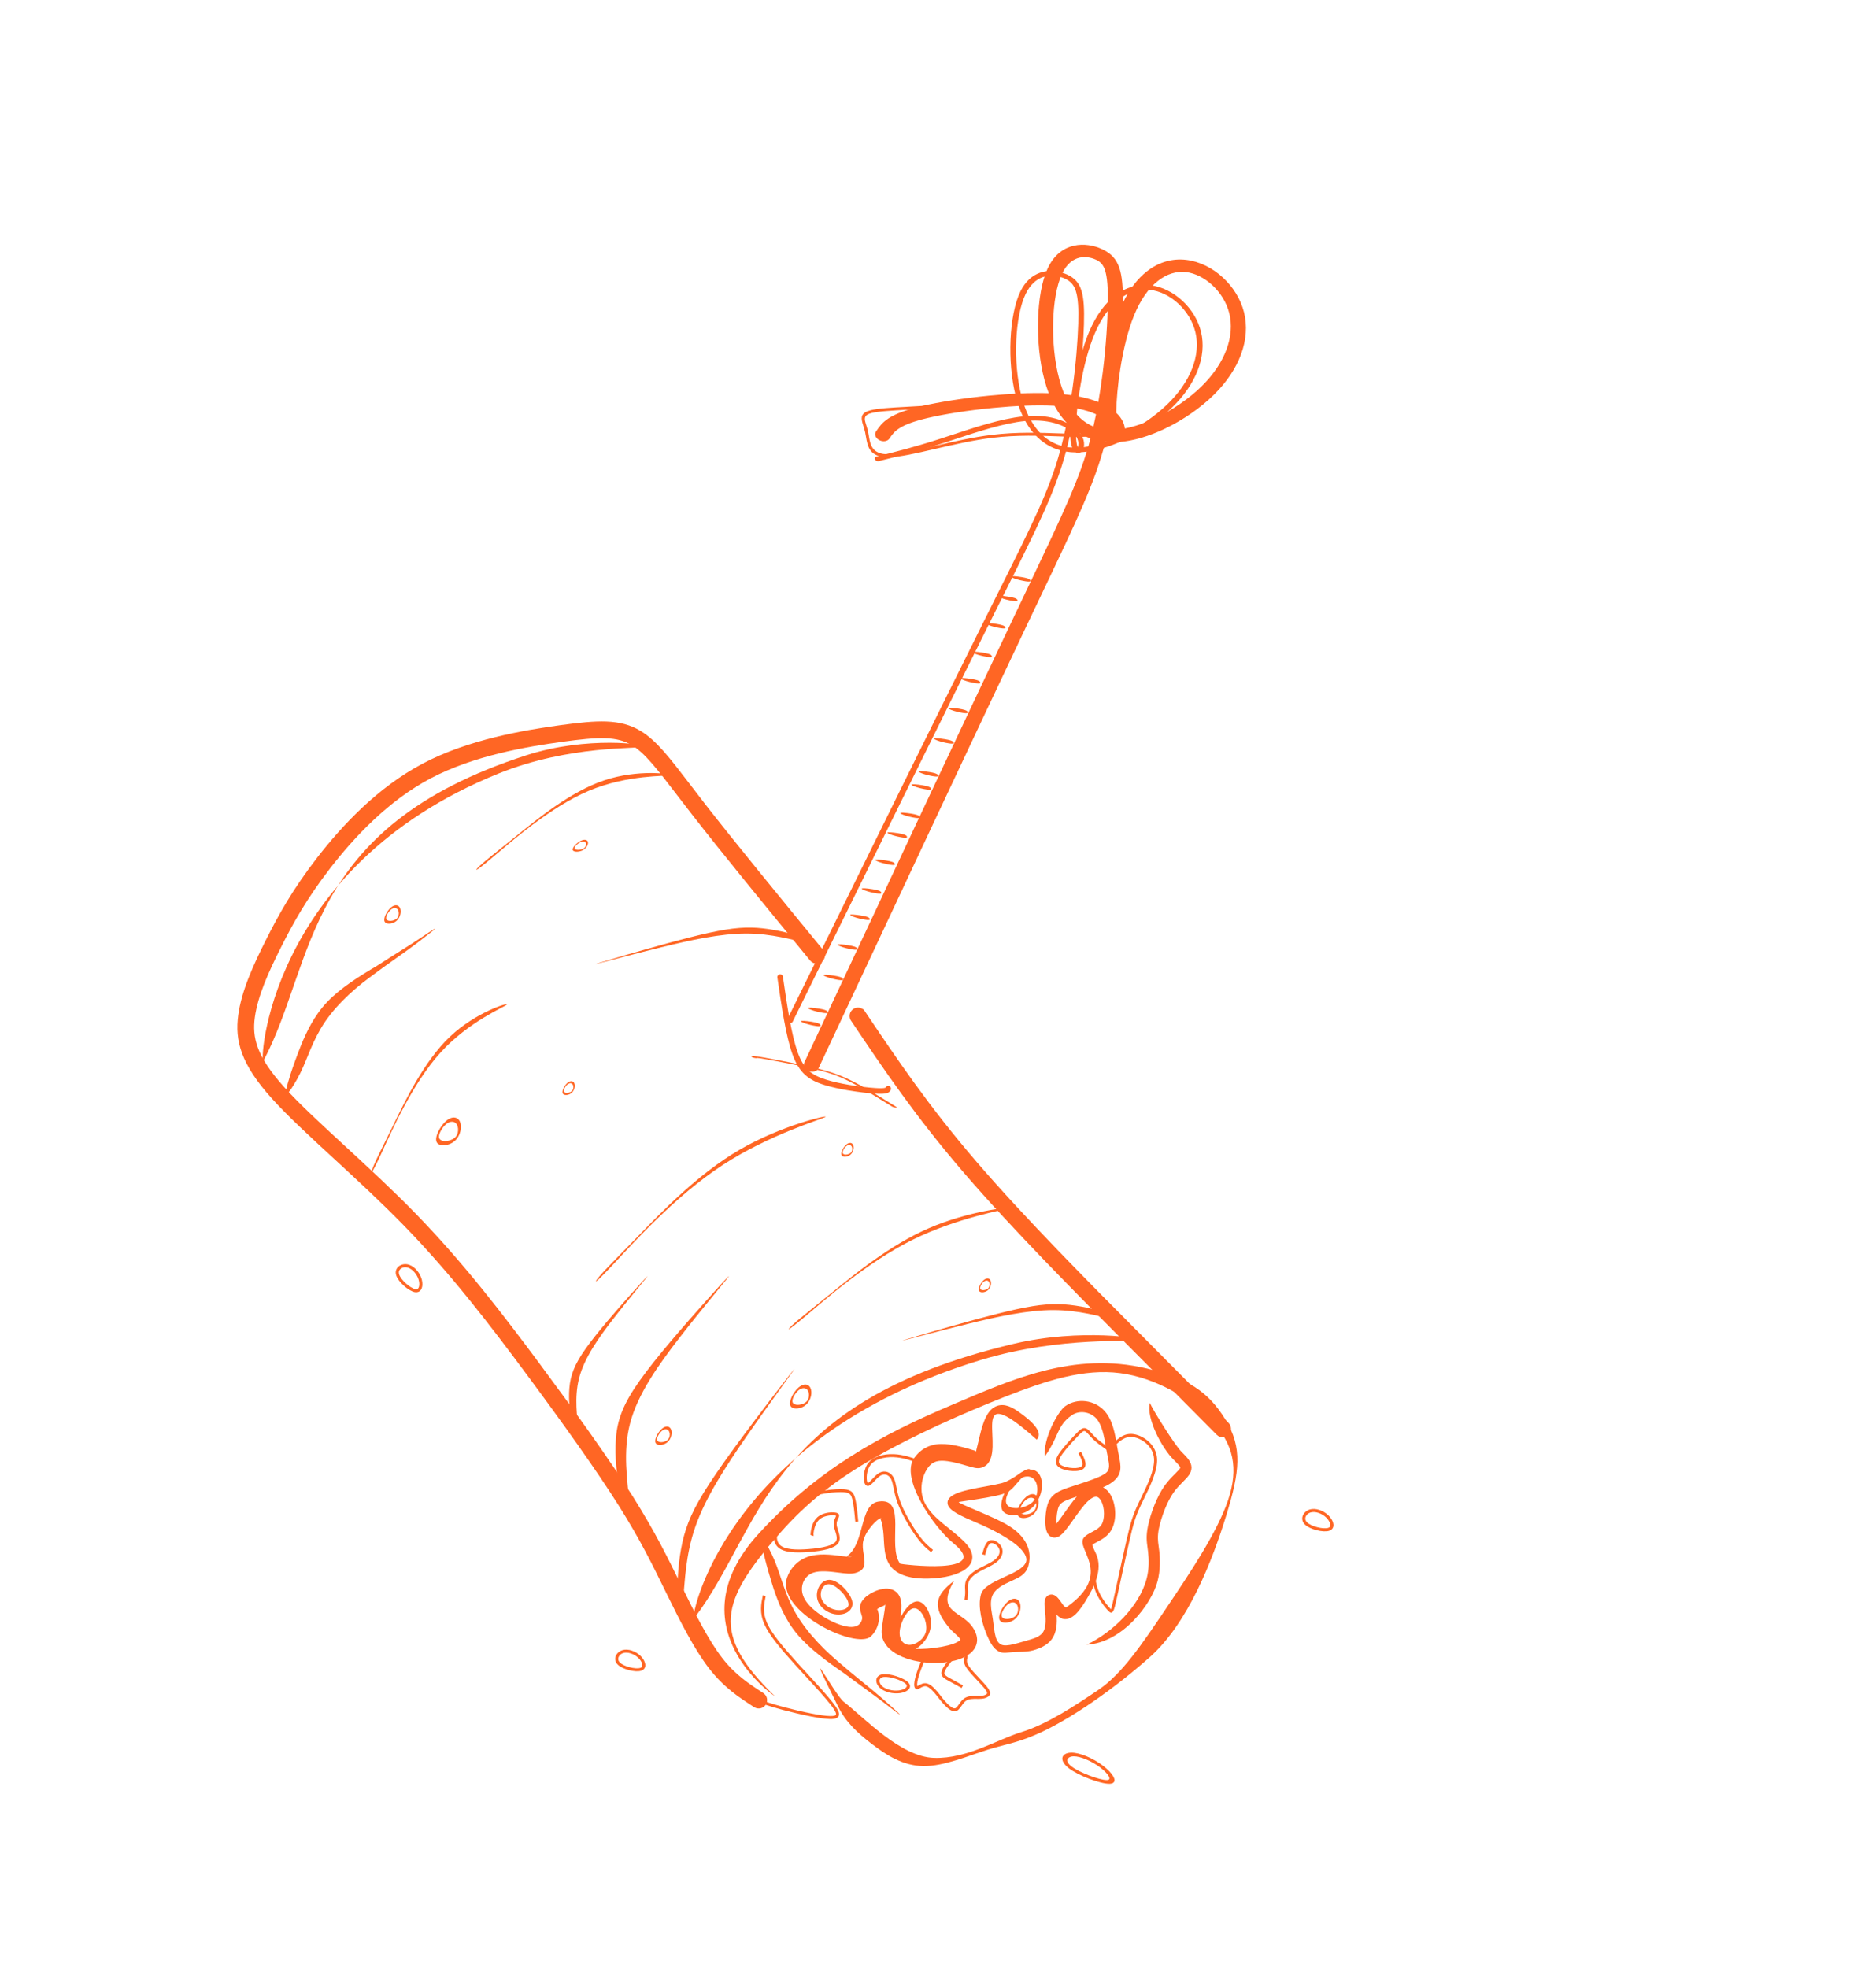 <svg width="286" height="300" viewBox="0 0 286 300" fill="none" xmlns="http://www.w3.org/2000/svg">
<g clip-path="url(#clip0_78_38188)">
<path d="M124.781 162.827C124.565 163.291 123.903 163.472 123.305 163.23C122.707 162.99 122.398 162.418 122.614 161.955L122.781 161.598C134.857 135.835 146.909 110.118 154.317 94.544L156.41 90.151C162.187 78.035 164.664 72.837 166.244 66.829C165.026 66.388 163.938 65.703 162.979 64.796C162.122 63.983 161.382 62.994 160.758 61.846L160.65 61.84C157.975 61.702 154.657 61.857 151.391 62.172C147.64 62.535 143.973 63.112 141.44 63.706C137.081 64.728 136.327 65.756 135.636 66.785C135.42 67.176 134.865 67.356 134.311 67.19C133.691 67.004 133.306 66.458 133.45 65.969L133.453 65.971C133.475 65.901 133.505 65.833 133.549 65.77C134.442 64.438 135.338 63.105 140.55 61.884C143.172 61.271 146.961 60.674 150.833 60.298C153.973 59.994 157.18 59.836 159.88 59.931C159.633 59.289 159.416 58.612 159.226 57.902C158.487 55.135 158.167 51.826 158.254 48.748C158.34 45.676 158.833 42.811 159.716 40.909L159.771 40.794L159.774 40.795L159.776 40.791C160.753 38.768 162.202 37.796 163.698 37.452C165.227 37.1 166.776 37.411 167.954 37.947L168.105 38.015L168.104 38.018L168.108 38.02C169.376 38.634 170.197 39.459 170.673 40.922C171.06 42.106 171.203 43.746 171.186 46.156C172.2 44.049 173.441 42.468 174.809 41.387C176.647 39.934 178.73 39.362 180.832 39.606C182.861 39.842 184.849 40.841 186.446 42.317C187.962 43.72 189.139 45.569 189.65 47.596C190.162 49.628 190.007 51.831 189.191 54.028C188.41 56.13 187.024 58.236 185.046 60.183C182.997 62.199 180.305 64.052 177.52 65.371C175.196 66.473 172.786 67.209 170.596 67.375L170.522 67.406C170.138 67.551 169.751 67.56 169.376 67.407C169.086 67.399 168.802 67.381 168.523 67.351C166.903 73.566 164.415 78.783 158.573 91.034L156.48 95.427C149.004 111.148 136.986 136.788 124.948 162.474L124.781 162.831L124.781 162.827ZM166.692 65.012C166.834 64.395 166.967 63.769 167.093 63.141C166.921 63.063 166.74 62.985 166.545 62.911C165.685 62.58 164.62 62.303 163.337 62.109C163.729 62.703 164.162 63.225 164.634 63.673C165.245 64.251 165.931 64.702 166.692 65.013L166.692 65.012ZM167.441 61.279C167.706 59.773 167.928 58.255 168.114 56.766C168.617 52.747 168.85 48.956 168.886 46.205C168.917 43.8 168.8 42.227 168.459 41.179C168.192 40.363 167.776 39.922 167.152 39.617L167.15 39.62L167.039 39.566C166.347 39.256 165.448 39.073 164.58 39.273C163.616 39.495 162.65 40.186 161.933 41.669L161.935 41.67L161.887 41.773C161.084 43.497 160.635 46.157 160.554 49.042C160.472 51.977 160.772 55.12 161.472 57.736C161.699 58.585 161.966 59.374 162.273 60.099C164.313 60.318 165.971 60.714 167.278 61.215L167.441 61.279ZM171.477 65.306C172.981 65.02 174.591 64.458 176.183 63.703C178.779 62.473 181.294 60.743 183.203 58.862C185.013 57.081 186.275 55.166 186.981 53.267C187.693 51.351 187.836 49.456 187.402 47.735C186.986 46.087 186.036 44.592 184.815 43.462C183.633 42.369 182.209 41.634 180.804 41.47C179.367 41.304 177.885 41.739 176.512 42.827C175.129 43.919 173.876 45.654 172.888 48.075C171.942 50.394 171.25 53.318 170.802 56.133C170.399 58.665 170.191 61.099 170.171 62.921C170.642 63.363 170.982 63.828 171.198 64.299L171.231 64.368C171.367 64.682 171.445 65 171.478 65.303L171.477 65.306Z" fill="#FF6624"/>
<path d="M120.83 155.744C120.745 155.919 120.492 155.985 120.267 155.89C120.041 155.796 119.926 155.577 120.011 155.403C125.742 143.758 131.477 132.108 136.555 121.814C141.724 111.339 146.349 101.99 149.89 94.895L151.744 91.184C157.5 79.676 159.981 74.716 161.623 68.687L161.636 68.637C160.332 68.276 159.189 67.617 158.212 66.69C157.479 65.995 156.841 65.149 156.301 64.167C153.007 64.488 149.012 65.812 145.569 66.953C144.956 67.157 144.359 67.355 143.839 67.523C139.734 68.854 136.86 69.565 133.992 70.273C133.792 70.332 133.542 70.251 133.423 70.078C133.296 69.895 133.361 69.682 133.567 69.601L133.62 69.585C136.494 68.876 139.367 68.165 143.427 66.85C144.017 66.657 144.578 66.472 145.154 66.282C148.592 65.143 152.569 63.824 155.943 63.47C155.501 62.542 155.135 61.508 154.849 60.382C154.186 57.785 153.932 54.673 154.06 51.772C154.187 48.881 154.697 46.192 155.561 44.425C156.332 42.851 157.39 41.988 158.503 41.584C160.024 41.035 161.634 41.344 162.778 41.892C163.811 42.388 164.478 43.066 164.862 44.282C165.217 45.408 165.32 47.017 165.25 49.435C165.216 50.6 165.143 51.957 165.025 53.44C165.336 52.394 165.683 51.398 166.071 50.495C167.134 48.011 168.492 46.21 169.994 45.05C171.654 43.766 173.498 43.259 175.328 43.466C177.106 43.668 178.85 44.544 180.254 45.843C181.618 47.103 182.663 48.768 183.103 50.595C183.546 52.445 183.368 54.461 182.578 56.48C181.814 58.43 180.48 60.388 178.592 62.202C176.622 64.091 174.045 65.828 171.388 67.067C169.143 68.112 166.831 68.805 164.768 68.934C164.728 68.96 164.685 68.981 164.641 68.997C164.432 69.075 164.218 69.066 164.014 68.957C163.492 68.954 162.99 68.911 162.509 68.831L162.481 68.936C160.824 75.021 158.336 79.996 152.564 91.533L150.71 95.245C147.144 102.388 142.524 111.727 137.376 122.162C132.139 132.777 126.487 144.26 120.833 155.748L120.83 155.744ZM161.819 67.953C162.055 67.04 162.272 66.105 162.472 65.159C162.235 65.031 161.979 64.908 161.702 64.797C160.512 64.317 158.98 64.032 157.185 64.105C157.663 64.94 158.217 65.662 158.843 66.258C159.693 67.063 160.685 67.638 161.819 67.953ZM162.621 64.438C162.954 62.779 163.235 61.097 163.47 59.453C164.017 55.599 164.301 51.961 164.377 49.321C164.445 46.971 164.35 45.425 164.017 44.371C163.714 43.407 163.203 42.879 162.417 42.502C161.485 42.054 160.178 41.802 158.945 42.248C157.989 42.594 157.071 43.358 156.381 44.765C155.548 46.463 155.058 49.073 154.934 51.892C154.809 54.733 155.058 57.781 155.707 60.324C155.996 61.456 156.363 62.484 156.808 63.4L157.007 63.389C158.972 63.306 160.667 63.625 161.995 64.16C162.212 64.249 162.42 64.341 162.618 64.44L162.621 64.438ZM163.152 66.213C163.006 66.861 162.851 67.506 162.689 68.14C162.938 68.179 163.192 68.204 163.452 68.22C163.33 67.891 163.233 67.438 163.184 66.84C163.17 66.647 163.158 66.437 163.152 66.213ZM165.228 68.155C167.003 67.945 168.961 67.321 170.883 66.425C173.469 65.22 175.977 63.529 177.892 61.691C179.72 59.938 181.006 58.054 181.738 56.181C182.486 54.269 182.658 52.372 182.242 50.64C181.838 48.96 180.88 47.433 179.633 46.28C178.389 45.128 176.859 44.354 175.323 44.179C173.74 43.999 172.122 44.457 170.638 45.603C169.219 46.7 167.927 48.421 166.906 50.81C165.945 53.056 165.224 55.879 164.744 58.596C164.296 61.128 164.055 63.567 164.024 65.357C164.517 65.785 164.871 66.251 165.069 66.719C165.286 67.233 165.312 67.751 165.228 68.155ZM164.035 66.487C164.04 66.629 164.049 66.763 164.059 66.89C164.11 67.524 164.198 67.93 164.298 68.165C164.427 67.866 164.453 67.371 164.242 66.871C164.188 66.743 164.118 66.615 164.033 66.488L164.035 66.487Z" fill="#FF6624"/>
<path fill-rule="evenodd" clip-rule="evenodd" d="M128.621 259.368C131.908 261.933 137.314 267.786 142.404 267.934C147.494 268.082 151.948 265.15 155.769 263.984C159.59 262.818 163.937 259.943 167.489 257.54C171.042 255.137 174.117 250.577 177.748 245.186C181.377 239.794 185.559 233.571 187.217 228.656C188.875 223.744 188.008 220.141 184.867 216.708C181.725 213.277 176.308 210.013 170.774 209.29C165.24 208.568 159.59 210.386 153.112 212.932C146.635 215.479 139.329 218.755 133.453 222.107C127.578 225.459 123.13 228.885 118.97 233.605C109.772 244.037 108.324 249.048 118.125 258.523C118.362 258.754 102.531 248.131 115.653 233.771C124.599 223.981 134.288 218.693 145.266 214.067C154.06 210.361 163.604 205.918 174.819 208.58C181.03 210.053 184.189 212.075 186.815 216.36C189.442 220.646 189.002 224.308 186.94 230.989C184.879 237.67 181.197 247.369 175.209 252.647C169.223 257.927 163.461 261.674 159.536 263.634C155.611 265.596 153.521 265.771 150.603 266.678C147.685 267.584 143.941 269.217 140.779 269.184C137.618 269.151 135.043 267.449 132.876 265.784C130.709 264.118 128.948 262.487 127.756 260.08C121.852 248.147 127.227 258.284 128.621 259.372L128.621 259.368Z" fill="#FF6624"/>
<path d="M159.29 221.977C158.999 219.216 161.332 215.081 162.372 214.34C163.312 213.67 164.446 213.435 165.529 213.574C166.626 213.715 167.68 214.246 168.434 215.106C169.625 216.464 169.979 218.521 170.281 220.286C170.339 220.619 170.394 220.942 170.427 221.118L170.545 221.709C170.905 223.483 171.154 224.709 169.587 225.893C169.207 226.181 168.713 226.446 168.157 226.694C168.404 226.823 168.631 226.996 168.833 227.207C169.041 227.422 169.223 227.679 169.38 227.969C169.783 228.716 170.005 229.71 170.011 230.679C170.016 231.615 169.819 232.556 169.385 233.268C168.823 234.188 167.964 234.643 167.242 235.025L167.243 235.027C166.921 235.197 166.637 235.347 166.551 235.447C166.475 235.535 166.702 236.009 166.928 236.476L167.082 236.801C168.216 239.258 166.74 241.985 165.444 244.102C164.846 245.079 164.191 245.927 163.606 246.339C162.478 247.135 161.694 246.761 161.079 246.101C161.169 247.33 161.133 248.811 160.301 249.897C159.659 250.737 158.603 251.239 157.482 251.544C156.454 251.823 155.343 251.741 154.522 251.798C153.602 251.86 152.981 252.047 152.368 251.759C151.74 251.466 151.285 250.938 150.806 249.986C150.34 249.06 149.811 247.641 149.542 246.227C149.329 245.1 149.278 243.959 149.541 243.02C150.163 240.802 155.632 240.039 156.399 238.117C156.942 236.756 154.617 234.533 148.789 232.04C146.577 231.092 144.63 230.26 144.467 229.214C144.226 227.658 147.204 227.112 150.06 226.591C150.971 226.425 151.867 226.261 152.619 226.082C154.462 225.643 156.419 223.573 157.019 223.953C153.503 227.403 154.898 227.44 150.368 228.268C148.311 228.644 146.14 228.873 146.153 228.954C146.17 229.067 147.711 229.726 149.459 230.475C150.989 231.13 152.659 231.844 153.871 232.608C155.853 233.856 157.295 235.696 156.893 238.139C156.77 238.885 156.531 239.397 156.097 239.836C155.551 240.386 154.867 240.637 154.189 240.968C153.096 241.458 151.563 242.144 151.188 243.482C151.001 244.148 151.05 245.022 151.219 245.914C151.63 248.084 151.501 250.105 152.618 250.658C153.474 251.083 155.353 250.358 157.04 249.9C157.838 249.683 158.565 249.357 158.944 248.863C159.578 248.032 159.413 246.453 159.302 245.393C159.272 245.111 159.246 244.859 159.236 244.669L159.238 244.666C159.214 244.224 159.258 243.896 159.357 243.666C159.503 243.326 159.746 243.125 160.074 243.054C160.354 242.992 160.62 243.05 160.873 243.206C161.113 243.354 161.366 243.63 161.616 243.98L161.803 244.243L161.962 244.477C162.175 244.777 162.423 245.085 162.621 244.944C169.929 239.792 163.796 236.044 165.256 234.338C165.557 233.985 165.971 233.768 166.441 233.519L166.441 233.521C166.973 233.239 167.606 232.906 167.926 232.382C168.19 231.948 168.31 231.329 168.305 230.686C168.302 229.983 168.148 229.28 167.876 228.772C167.796 228.622 167.704 228.493 167.603 228.387C167.47 228.249 167.324 228.162 167.171 228.138C166.998 228.113 166.785 228.161 166.528 228.298C166.313 228.413 166.077 228.589 165.822 228.835C165.153 229.477 164.38 230.565 163.671 231.566C162.859 232.71 162.12 233.751 161.485 234.146C161.454 234.168 161.422 234.187 161.388 234.203C161.199 234.302 161.006 234.351 160.808 234.357C160.284 234.372 159.914 234.105 159.672 233.642C159.535 233.38 159.448 233.04 159.402 232.663C159.303 231.86 159.382 230.772 159.54 229.967C159.715 229.076 159.991 228.464 160.528 227.951C161.025 227.478 161.699 227.147 162.705 226.792C163.04 226.673 163.587 226.498 164.174 226.309L164.231 226.289C165.832 225.776 167.706 225.176 168.56 224.533C169.271 223.995 169.109 223.197 168.874 222.044L168.753 221.427C168.685 221.063 168.643 220.82 168.6 220.569C168.335 219.022 168.025 217.218 167.154 216.226C166.681 215.687 166.012 215.352 165.309 215.261C164.636 215.175 163.938 215.317 163.363 215.727C161.074 217.357 161.5 218.875 159.29 221.973L159.29 221.977ZM164.164 228.104C163.88 228.195 163.592 228.293 163.275 228.405C162.498 228.681 162.004 228.91 161.709 229.191C161.455 229.433 161.314 229.774 161.21 230.303C161.096 230.88 161.033 231.623 161.071 232.221C161.396 231.821 161.823 231.221 162.276 230.582C162.878 229.732 163.525 228.821 164.163 228.105L164.164 228.104Z" fill="#FF6624"/>
<path d="M158.054 219.431C146.893 209.462 153.76 221.315 150.108 223.49C149.412 223.905 148.826 223.808 148.06 223.599C147.883 223.551 147.628 223.476 147.354 223.395L147.348 223.397C146.53 223.156 145.484 222.849 144.463 222.71C143.875 222.63 143.283 222.602 142.764 222.746C142.31 222.872 141.868 223.157 141.466 223.711C140.929 224.451 140.483 225.592 140.48 226.859C140.475 229.743 142.839 231.479 144.879 233.134C146.823 234.713 148.502 236.078 148.2 237.702C148.194 237.747 148.176 237.813 148.154 237.895L148.151 237.899C147.793 239.136 146.132 239.963 144.142 240.339C142.449 240.657 140.427 240.708 138.917 240.421C138.694 240.378 138.464 240.323 138.224 240.254C134.991 239.312 134.864 236.959 134.739 234.618L134.741 234.613C134.734 234.476 134.726 234.335 134.703 233.996C134.64 233.073 134.515 232.211 134.283 231.644L134.278 231.645C134.219 231.503 134.419 231.372 134.319 231.389C133.98 231.444 133.414 231.928 132.854 232.597C132.266 233.298 131.771 234.145 131.603 234.894C131.457 235.551 131.568 236.25 131.657 236.811C131.891 238.276 132.055 239.306 130.37 239.756C129.716 239.932 128.876 239.824 127.873 239.697C126.604 239.535 125.005 239.331 123.949 239.716C123.803 239.769 123.67 239.83 123.549 239.9C123.022 240.203 122.624 240.693 122.415 241.27C122.205 241.854 122.193 242.535 122.443 243.221C122.511 243.409 122.598 243.595 122.701 243.774C123.251 244.724 124.321 245.658 125.529 246.411C126.883 247.255 128.353 247.842 129.431 247.957L129.535 247.964C130.25 248.02 130.716 247.836 130.997 247.567C131.27 247.305 131.404 246.971 131.437 246.7L131.439 246.661C131.454 246.464 131.384 246.251 131.325 246.065C131.069 245.269 130.865 244.638 131.675 243.704L131.79 243.581C132.233 243.127 133.038 242.638 133.829 242.369C134.827 242.032 135.9 242.011 136.638 242.647L136.723 242.727C137.73 243.708 137.445 245.501 137.151 247.347L137.155 247.35C137.087 247.781 137.017 248.213 136.976 248.537C136.877 249.303 136.836 249.978 136.996 250.424C137.104 250.726 137.38 250.968 137.94 251.119C138.77 251.345 140.042 251.376 141.361 251.279C142.853 251.169 144.353 250.894 145.326 250.547C145.519 250.478 145.698 250.401 145.86 250.318C146.192 250.15 146.353 250.015 146.402 249.909L146.358 249.811C146.243 249.585 145.964 249.33 145.657 249.053C145.316 248.742 144.95 248.409 144.615 247.998C142.155 244.974 142.479 243.175 145.451 240.952C142.278 246.366 147.447 245.254 148.793 249.014C149.009 249.615 149.046 250.294 148.723 250.992C146.859 255.02 133.671 254.136 134.434 248.201C134.495 247.727 134.558 247.33 134.621 246.936L134.626 246.937C134.805 245.819 134.977 244.732 134.946 244.571C134.896 244.569 134.845 244.717 134.65 244.781C134.269 244.909 133.907 245.111 133.692 245.296L133.737 245.282C133.749 245.273 133.757 245.27 133.758 245.274C133.891 245.687 134.044 246.163 133.99 246.86L133.979 246.947C133.9 247.721 133.535 248.68 132.774 249.408C130.562 251.52 118.149 245.554 120.011 240.389C120.42 239.255 121.213 238.293 122.268 237.684C122.525 237.535 122.794 237.41 123.07 237.309C124.724 236.708 126.658 236.954 128.192 237.15C128.93 237.244 129.549 237.322 129.701 237.282C130.236 237.139 129.148 237.331 129.127 237.197C131.936 235.133 130.985 229.333 133.906 228.863C138.419 228.138 135.189 235.6 137.23 238.338C137.288 238.414 151.464 240.186 145.361 235.231C142.37 232.803 137.151 225.283 139.379 222.209C140.165 221.125 141.093 220.552 142.078 220.278C142.998 220.023 143.916 220.055 144.798 220.175C146.05 220.345 147.185 220.679 148.074 220.941L148.074 220.944C148.295 221.009 148.495 221.069 148.724 221.13C148.862 221.168 148.641 221.382 148.79 221.292C148.819 221.275 148.798 221.14 148.92 220.696C149.011 220.369 149.102 219.976 149.2 219.552C149.631 217.682 150.181 215.302 151.566 214.489C152.683 213.834 153.892 214.201 155.143 215.081C156.165 215.8 159.392 218.038 158.046 219.428L158.054 219.431ZM133.621 245.375C133.514 245.499 133.682 245.325 133.744 245.283L133.699 245.297L133.63 245.363C133.621 245.371 133.636 245.359 133.622 245.373L133.621 245.375Z" fill="#FF6624"/>
<path d="M175.292 213.827C175.682 214.772 179.044 220.208 180.14 221.296C180.926 222.077 181.621 222.768 181.643 223.651L181.642 223.724C181.631 224.551 181.063 225.125 180.317 225.875C179.878 226.317 179.36 226.838 178.916 227.472C178.425 228.171 177.981 229.053 177.614 229.953C177.174 231.033 176.847 232.129 176.676 232.973C176.431 234.189 176.527 234.883 176.639 235.692C176.667 235.893 176.695 236.103 176.718 236.302C176.789 236.925 176.839 237.662 176.815 238.465C176.791 239.279 176.694 240.145 176.472 241.003C175.574 244.475 171.121 250.383 165.657 250.683C169.493 248.853 173.693 244.919 174.816 240.573C175.007 239.832 175.092 239.096 175.111 238.413C175.13 237.718 175.087 237.061 175.021 236.497C174.996 236.28 174.971 236.098 174.946 235.92C174.815 234.952 174.701 234.126 175.002 232.631C175.191 231.692 175.55 230.485 176.031 229.304C176.44 228.301 176.943 227.306 177.512 226.495C178.052 225.726 178.619 225.156 179.099 224.672C179.559 224.209 179.911 223.855 179.934 223.706L179.934 223.693C179.928 223.492 179.464 223.031 178.939 222.508C177.124 220.703 174.731 216.215 175.293 213.825L175.292 213.827Z" fill="#FF6624"/>
<path d="M187.292 216.878C187.793 217.38 187.796 218.194 187.301 218.695C186.805 219.196 185.997 219.195 185.498 218.691L185.378 218.572C181.816 214.983 178.22 211.357 171.457 204.559L171.28 204.38C164.424 197.49 154.428 187.442 147.009 178.823C139.518 170.119 134.652 162.88 129.793 155.646C129.489 155.25 129.429 154.697 129.682 154.232C130.022 153.611 130.801 153.389 131.421 153.735L131.682 153.879L131.86 154.145C136.691 161.339 141.521 168.535 148.936 177.148C156.319 185.726 166.258 195.716 173.073 202.565L173.25 202.744C180.014 209.543 183.61 213.167 187.171 216.758L187.291 216.877L187.292 216.878Z" fill="#FF6624"/>
<path d="M125.483 144.78C125.931 145.326 125.851 146.131 125.306 146.579C124.76 147.026 123.954 146.945 123.505 146.399C120.013 142.141 116.522 137.888 113.662 134.366C110.636 130.64 107.834 127.146 105.481 124.117C104.326 122.631 103.766 121.898 103.239 121.21C100.209 117.249 98.327 114.786 96.332 113.584C95.186 112.893 93.93 112.581 92.335 112.521C90.607 112.457 88.486 112.685 85.741 113.062C82.952 113.446 79.543 113.978 76.037 114.847C72.545 115.711 68.925 116.91 65.667 118.626C62.427 120.333 59.518 122.573 56.965 124.969C54.39 127.385 52.192 129.944 50.384 132.274C48.57 134.615 47.142 136.73 45.934 138.725C44.723 140.725 43.732 142.608 42.793 144.476C41.857 146.34 40.974 148.184 40.273 149.977C39.588 151.732 39.073 153.435 38.853 155.055C38.644 156.589 38.706 158.061 39.319 159.701C39.959 161.415 41.205 163.345 43.364 165.738C45.653 168.278 48.975 171.338 52.626 174.702C56.097 177.902 59.868 181.374 63.414 185.019C67.038 188.744 70.378 192.602 73.512 196.473C76.654 200.355 79.562 204.212 82.341 207.957C85.187 211.793 87.862 215.463 90.201 218.778C92.589 222.164 94.739 225.335 96.52 228.16C99.844 233.437 101.732 237.292 103.615 241.139L103.97 241.862C104.976 243.912 105.999 245.976 107.002 247.801C108.012 249.642 109.039 251.323 110.076 252.669C112.096 255.288 114.228 256.667 116.361 258.047C116.956 258.431 117.127 259.223 116.743 259.817C116.359 260.411 115.567 260.58 114.972 260.196C112.658 258.7 110.343 257.204 108.05 254.228C106.932 252.776 105.833 250.98 104.759 249.025C103.678 247.055 102.658 245.005 101.668 242.985L101.313 242.262C99.453 238.46 97.587 234.652 94.353 229.518C92.648 226.81 90.516 223.67 88.107 220.255C85.648 216.769 83.006 213.145 80.289 209.482C77.505 205.728 74.604 201.879 71.529 198.081C68.446 194.272 65.158 190.474 61.586 186.803C58.136 183.259 54.365 179.784 50.892 176.584C47.201 173.183 43.843 170.09 41.462 167.448C39.074 164.8 37.673 162.602 36.919 160.589C36.139 158.501 36.06 156.637 36.323 154.705C36.575 152.859 37.139 150.967 37.893 149.046C38.63 147.162 39.544 145.25 40.511 143.326C41.475 141.407 42.494 139.471 43.743 137.408C44.995 135.34 46.475 133.147 48.359 130.716C50.249 128.278 52.543 125.607 55.213 123.103C57.904 120.577 60.997 118.203 64.474 116.369C67.934 114.547 71.751 113.281 75.422 112.373C79.079 111.468 82.561 110.922 85.398 110.532C88.281 110.137 90.523 109.899 92.427 109.969C94.463 110.044 96.103 110.466 97.652 111.399C100.077 112.862 102.07 115.466 105.276 119.659C106.114 120.755 107.033 121.956 107.5 122.556C109.663 125.34 112.492 128.864 115.652 132.756C118.979 136.853 122.235 140.822 125.486 144.784L125.483 144.78Z" fill="#FF6624"/>
<path d="M118.512 148.984C118.478 148.751 118.64 148.534 118.874 148.502C119.107 148.468 119.325 148.63 119.357 148.864C119.68 151.089 120.004 153.314 120.364 155.29C120.725 157.274 121.126 159.043 121.606 160.378C122.07 161.67 122.607 162.549 123.3 163.183C123.993 163.817 124.86 164.224 125.983 164.57C126.997 164.882 128.212 165.142 129.402 165.344C130.948 165.608 132.448 165.775 133.431 165.838C134.262 165.89 134.692 165.87 134.919 165.81C135.005 165.788 135.022 165.758 135.038 165.728C135.152 165.521 135.411 165.446 135.619 165.56C135.826 165.674 135.902 165.933 135.788 166.14C135.683 166.33 135.578 166.522 135.133 166.635C134.829 166.713 134.312 166.745 133.376 166.686C132.367 166.622 130.832 166.45 129.261 166.184C128.035 165.975 126.783 165.708 125.733 165.385C124.494 165.004 123.523 164.543 122.725 163.812C121.926 163.081 121.317 162.094 120.803 160.663C120.305 159.276 119.893 157.464 119.524 155.441C119.155 153.409 118.833 151.197 118.512 148.984Z" fill="#FF6624"/>
<path fill-rule="evenodd" clip-rule="evenodd" d="M45.289 164.491C46.736 161.903 47.174 159.734 48.893 156.783C50.619 153.823 53.452 151.121 56.337 148.988C59.188 146.835 61.785 145.112 63.534 143.774C65.249 142.462 66.304 141.637 66.364 141.531C66.422 141.43 65.476 142.04 63.931 143.08C62.358 144.141 60.026 145.546 57.481 147.198C54.8 148.779 51.944 150.552 49.878 152.718C47.886 154.807 46.733 157.297 45.922 159.237C44.378 163.17 43.888 164.959 43.61 166.135C43.254 167.272 43.842 167.078 45.289 164.491Z" fill="#FF6624"/>
<path fill-rule="evenodd" clip-rule="evenodd" d="M58.048 175.993C59.625 172.59 62.808 165.214 67.154 160.43C71.501 155.645 77.011 153.453 77.263 153.113C77.513 152.774 72.505 154.29 68.579 158.022C64.654 161.754 61.809 167.701 59.981 171.442C58.153 175.183 57.34 176.719 56.92 177.771C56.5 178.824 56.471 179.394 58.048 175.991L58.048 175.993Z" fill="#FF6624"/>
<path fill-rule="evenodd" clip-rule="evenodd" d="M122.767 200.637C125.831 198.052 132.19 192.422 139.034 189.011C145.878 185.599 153.207 184.407 153.624 184.159C154.041 183.912 147.546 184.61 141.57 187.214C135.593 189.818 130.134 194.328 126.653 197.16C123.172 199.992 121.67 201.148 120.803 201.955C119.935 202.762 119.704 203.22 122.767 200.634L122.767 200.637Z" fill="#FF6624"/>
<path d="M69.687 171.467C69.65 171.391 69.606 171.324 69.558 171.268C69.421 171.106 69.24 171.006 69.032 170.979L69.028 170.978C68.825 170.952 68.598 170.993 68.361 171.11C68.236 171.173 68.11 171.257 67.986 171.362C67.641 171.654 67.299 172.117 67.097 172.566C66.93 172.932 66.863 173.293 66.981 173.529C67.001 173.567 67.024 173.602 67.048 173.632C67.211 173.824 67.514 173.916 67.861 173.916C68.21 173.918 68.602 173.827 68.944 173.657C69.086 173.586 69.215 173.503 69.323 173.413C69.566 173.207 69.715 172.924 69.784 172.637C69.882 172.216 69.841 171.778 69.687 171.47L69.687 171.467ZM69.938 170.671C69.997 170.74 70.047 170.815 70.089 170.901C70.278 171.28 70.323 171.84 70.191 172.401C70.056 172.973 69.76 173.535 69.278 173.943C69.124 174.072 68.954 174.182 68.778 174.269C68.397 174.459 67.964 174.56 67.582 174.559C67.198 174.558 66.858 174.452 66.669 174.228C66.633 174.186 66.603 174.14 66.578 174.093C66.393 173.724 66.507 173.14 66.779 172.541C67.072 171.895 67.554 171.235 68.033 170.83C68.2 170.687 68.367 170.578 68.528 170.497C68.812 170.354 69.085 170.305 69.327 170.336L69.332 170.337C69.571 170.369 69.78 170.484 69.937 170.67L69.938 170.671Z" fill="#FF6624"/>
<path d="M60.7 138.732C60.675 138.681 60.646 138.638 60.615 138.6C60.524 138.493 60.404 138.427 60.266 138.408C60.132 138.39 59.978 138.416 59.822 138.496C59.74 138.538 59.656 138.593 59.572 138.664C59.344 138.857 59.117 139.166 58.982 139.461C58.873 139.704 58.828 139.943 58.906 140.101C58.919 140.127 58.934 140.15 58.95 140.169C59.059 140.297 59.259 140.357 59.488 140.358C59.721 140.358 59.979 140.298 60.206 140.186C60.3 140.14 60.385 140.085 60.458 140.024C60.62 139.887 60.717 139.699 60.763 139.508C60.83 139.229 60.801 138.939 60.699 138.735L60.7 138.732ZM60.867 138.203C60.906 138.249 60.939 138.3 60.968 138.356C61.093 138.606 61.122 138.98 61.035 139.351C60.946 139.731 60.748 140.104 60.429 140.375C60.328 140.46 60.215 140.532 60.097 140.591C59.845 140.717 59.557 140.784 59.304 140.783C59.05 140.781 58.824 140.713 58.699 140.565C58.675 140.537 58.655 140.507 58.639 140.475C58.517 140.23 58.592 139.841 58.773 139.444C58.968 139.016 59.286 138.578 59.604 138.31C59.715 138.216 59.826 138.142 59.933 138.088C60.124 137.994 60.306 137.961 60.466 137.983C60.624 138.005 60.763 138.08 60.867 138.203Z" fill="#FF6624"/>
<path d="M102.011 218.183C101.985 218.132 101.957 218.089 101.926 218.052C101.835 217.944 101.714 217.878 101.576 217.859C101.442 217.841 101.289 217.868 101.132 217.947C101.05 217.989 100.966 218.044 100.883 218.115C100.654 218.309 100.427 218.617 100.293 218.913C100.183 219.155 100.138 219.395 100.217 219.552C100.23 219.578 100.245 219.601 100.26 219.62C100.369 219.749 100.569 219.809 100.798 219.809C101.031 219.81 101.29 219.749 101.516 219.637C101.61 219.591 101.695 219.537 101.768 219.475C101.93 219.339 102.028 219.151 102.074 218.96C102.14 218.681 102.111 218.39 102.009 218.186L102.011 218.183ZM102.177 217.655C102.217 217.7 102.25 217.752 102.278 217.808C102.403 218.058 102.433 218.432 102.345 218.803C102.257 219.182 102.059 219.555 101.739 219.827C101.639 219.912 101.525 219.984 101.408 220.043C101.156 220.168 100.867 220.235 100.614 220.234C100.36 220.233 100.135 220.164 100.009 220.016C99.986 219.988 99.965 219.958 99.95 219.926C99.827 219.681 99.902 219.293 100.084 218.896C100.278 218.467 100.597 218.03 100.915 217.761C101.026 217.667 101.136 217.593 101.244 217.54C101.434 217.445 101.617 217.413 101.777 217.434C101.935 217.457 102.073 217.531 102.177 217.655Z" fill="#FF6624"/>
<path d="M87.339 165.353C87.32 165.315 87.299 165.281 87.275 165.254C87.207 165.173 87.116 165.123 87.013 165.109C86.911 165.096 86.796 165.116 86.679 165.175L86.674 165.177C86.614 165.209 86.551 165.249 86.491 165.301C86.319 165.446 86.149 165.677 86.049 165.901C85.966 166.084 85.932 166.263 85.992 166.381C86.001 166.401 86.013 166.419 86.024 166.432C86.105 166.528 86.256 166.572 86.429 166.574C86.603 166.573 86.8 166.528 86.969 166.444C87.04 166.409 87.103 166.368 87.158 166.322C87.279 166.219 87.353 166.079 87.387 165.935C87.436 165.726 87.415 165.508 87.339 165.353ZM87.465 164.957C87.494 164.991 87.52 165.03 87.54 165.072C87.634 165.261 87.656 165.54 87.589 165.82C87.522 166.104 87.374 166.386 87.135 166.589C87.059 166.652 86.974 166.707 86.887 166.751C86.696 166.846 86.481 166.896 86.291 166.896C86.099 166.896 85.93 166.842 85.836 166.731C85.818 166.71 85.803 166.687 85.791 166.664C85.7 166.481 85.755 166.188 85.891 165.89C86.037 165.568 86.278 165.238 86.516 165.037C86.596 164.969 86.678 164.914 86.757 164.874L86.763 164.87C86.906 164.799 87.043 164.775 87.163 164.791C87.282 164.807 87.386 164.864 87.465 164.957Z" fill="#FF6624"/>
<path d="M150.798 195.424C150.778 195.385 150.758 195.352 150.734 195.324C150.666 195.244 150.575 195.194 150.472 195.179C150.37 195.166 150.255 195.186 150.138 195.245L150.133 195.248C150.073 195.279 150.01 195.319 149.95 195.371C149.778 195.516 149.608 195.748 149.507 195.971C149.425 196.155 149.391 196.334 149.451 196.451C149.46 196.471 149.472 196.489 149.483 196.502C149.564 196.598 149.715 196.643 149.888 196.644C150.062 196.644 150.259 196.599 150.428 196.514C150.499 196.479 150.562 196.438 150.617 196.393C150.738 196.29 150.812 196.149 150.846 196.006C150.895 195.796 150.874 195.578 150.798 195.424ZM150.923 195.027C150.953 195.062 150.979 195.101 150.999 195.143C151.093 195.331 151.115 195.611 151.048 195.89C150.981 196.174 150.833 196.456 150.594 196.659C150.518 196.723 150.433 196.777 150.346 196.821C150.155 196.916 149.941 196.966 149.75 196.966C149.558 196.966 149.389 196.912 149.295 196.801C149.277 196.78 149.262 196.757 149.25 196.734C149.159 196.551 149.214 196.258 149.351 195.96C149.496 195.638 149.737 195.309 149.975 195.107C150.055 195.039 150.137 194.984 150.216 194.945L150.222 194.941C150.365 194.87 150.502 194.845 150.622 194.862C150.741 194.877 150.845 194.934 150.923 195.027Z" fill="#FF6624"/>
<path d="M129.85 174.764C129.83 174.726 129.81 174.692 129.786 174.664C129.717 174.584 129.627 174.534 129.523 174.52C129.422 174.506 129.307 174.527 129.19 174.586L129.184 174.588C129.124 174.62 129.062 174.659 129.002 174.711C128.83 174.857 128.66 175.088 128.559 175.311C128.477 175.495 128.443 175.674 128.502 175.792C128.512 175.811 128.524 175.829 128.535 175.843C128.616 175.939 128.767 175.983 128.94 175.984C129.114 175.984 129.311 175.939 129.479 175.854C129.55 175.82 129.614 175.779 129.668 175.733C129.79 175.63 129.863 175.49 129.898 175.346C129.946 175.137 129.926 174.918 129.85 174.764ZM129.975 174.368C130.004 174.402 130.031 174.441 130.051 174.483C130.145 174.671 130.167 174.951 130.1 175.23C130.033 175.514 129.885 175.797 129.646 175.999C129.57 176.063 129.485 176.118 129.397 176.162C129.207 176.256 128.992 176.306 128.802 176.307C128.609 176.306 128.441 176.253 128.347 176.142C128.329 176.121 128.314 176.098 128.302 176.075C128.211 175.891 128.266 175.599 128.402 175.301C128.548 174.979 128.788 174.649 129.027 174.448C129.107 174.379 129.189 174.325 129.268 174.285L129.274 174.281C129.416 174.21 129.554 174.186 129.674 174.202C129.793 174.218 129.897 174.275 129.975 174.368Z" fill="#FF6624"/>
<path d="M89.334 128.513L89.316 128.472C89.262 128.369 89.16 128.301 89.025 128.277L89.024 128.277C88.894 128.253 88.732 128.271 88.557 128.338L88.551 128.339C88.501 128.358 88.448 128.382 88.395 128.411C88.171 128.528 87.933 128.72 87.773 128.91C87.64 129.066 87.566 129.223 87.606 129.33L87.614 129.349C87.673 129.461 87.851 129.52 88.071 129.531C88.293 129.542 88.556 129.504 88.781 129.418C88.831 129.4 88.88 129.379 88.925 129.354C89.081 129.272 89.195 129.153 89.262 129.03C89.362 128.848 89.386 128.653 89.332 128.513L89.334 128.513ZM89.597 128.23L89.618 128.276C89.682 128.448 89.647 128.697 89.514 128.938C89.378 129.186 89.153 129.424 88.841 129.588C88.778 129.62 88.712 129.65 88.642 129.676C88.385 129.773 88.092 129.817 87.848 129.805C87.603 129.794 87.403 129.724 87.335 129.595L87.323 129.57C87.26 129.402 87.385 129.148 87.601 128.893C87.833 128.619 88.172 128.342 88.483 128.18C88.553 128.143 88.624 128.112 88.692 128.087L88.699 128.083C88.914 128.002 89.108 127.979 89.262 128.007L89.266 128.007C89.419 128.034 89.535 128.113 89.598 128.231L89.597 128.23Z" fill="#FF6624"/>
<path d="M157.898 225.849C157.837 225.725 157.764 225.615 157.686 225.522C157.46 225.256 157.163 225.094 156.822 225.047L156.814 225.046C156.483 225.002 156.108 225.071 155.723 225.264C155.519 225.366 155.311 225.502 155.106 225.676C154.539 226.154 153.978 226.916 153.645 227.649C153.374 228.251 153.262 228.843 153.456 229.23C153.488 229.294 153.526 229.35 153.567 229.4C153.835 229.716 154.33 229.864 154.901 229.866C155.475 229.868 156.117 229.719 156.678 229.44C156.909 229.326 157.122 229.19 157.3 229.038C157.699 228.7 157.944 228.237 158.056 227.765C158.219 227.075 158.151 226.357 157.896 225.849L157.898 225.849ZM158.31 224.541C158.405 224.654 158.489 224.78 158.559 224.92C158.868 225.541 158.941 226.461 158.724 227.381C158.502 228.319 158.016 229.242 157.225 229.911C156.976 230.123 156.696 230.301 156.406 230.446C155.781 230.758 155.07 230.924 154.441 230.922C153.809 230.92 153.253 230.747 152.942 230.38C152.884 230.311 152.834 230.238 152.796 230.159C152.491 229.553 152.678 228.594 153.125 227.61C153.604 226.55 154.395 225.468 155.181 224.803C155.457 224.571 155.73 224.389 155.995 224.258C156.461 224.025 156.908 223.942 157.305 223.994L157.314 223.995C157.706 224.049 158.048 224.237 158.308 224.542L158.31 224.541Z" fill="#FF6624"/>
<path d="M138.391 251.753C138.237 251.767 138.084 251.765 137.938 251.745C137.541 251.69 137.199 251.501 136.944 251.199L136.938 251.192C136.682 250.885 136.512 250.463 136.459 249.944C136.428 249.651 136.435 249.322 136.484 248.965C136.624 247.946 137.115 246.698 137.753 245.725C138.347 244.82 139.055 244.15 139.729 244.082C139.816 244.072 139.905 244.075 139.995 244.087C140.471 244.153 140.914 244.53 141.254 245.062C141.592 245.592 141.833 246.281 141.905 246.977C141.938 247.299 141.936 247.63 141.892 247.955C141.751 248.982 141.231 249.887 140.558 250.576C139.899 251.251 139.082 251.684 138.392 251.755L138.391 251.753ZM138.434 250.692C138.554 250.709 138.686 250.711 138.824 250.696C139.388 250.639 140.03 250.312 140.527 249.806C140.866 249.458 141.127 249.004 141.198 248.485C141.23 248.252 141.229 248 141.204 247.744C141.139 247.122 140.92 246.498 140.612 246.016C140.304 245.535 139.914 245.196 139.503 245.139C139.44 245.13 139.372 245.129 139.301 245.136C138.87 245.18 138.429 245.591 138.067 246.143C137.626 246.817 137.283 247.699 137.183 248.434C137.146 248.699 137.142 248.948 137.165 249.175C137.209 249.604 137.351 249.957 137.565 250.213L137.571 250.22C137.793 250.482 138.089 250.647 138.434 250.695L138.434 250.692Z" fill="#FF6624"/>
<path d="M127.251 246.027C126.593 245.912 125.962 245.597 125.475 245.152C125.001 244.72 124.662 244.159 124.564 243.534C124.519 243.249 124.524 242.951 124.575 242.663C124.652 242.224 124.834 241.802 125.103 241.47C125.383 241.127 125.751 240.881 126.186 240.813C126.354 240.787 126.531 240.787 126.716 240.821C127.356 240.932 128.099 241.441 128.706 242.068C129.34 242.722 129.841 243.523 129.943 244.162C129.973 244.347 129.97 244.523 129.941 244.686C129.871 245.087 129.651 245.407 129.334 245.639C129.054 245.846 128.698 245.981 128.314 246.041C127.976 246.094 127.61 246.09 127.251 246.027ZM125.897 244.614C126.319 245 126.866 245.273 127.435 245.373C127.736 245.427 128.044 245.429 128.327 245.386C128.616 245.341 128.873 245.247 129.063 245.106C129.217 244.991 129.324 244.843 129.356 244.665C129.371 244.579 129.371 244.483 129.354 244.376C129.272 243.856 128.828 243.169 128.263 242.585C127.716 242.02 127.066 241.567 126.529 241.473C126.401 241.451 126.282 241.449 126.169 241.467C125.904 241.508 125.681 241.657 125.513 241.863C125.334 242.084 125.21 242.372 125.157 242.681C125.121 242.891 125.116 243.109 125.149 243.317C125.226 243.804 125.504 244.252 125.896 244.61L125.897 244.614Z" fill="#FF6624"/>
<path d="M137.18 258.067C136.637 258.139 136.028 258.094 135.475 257.945C134.93 257.799 134.434 257.55 134.093 257.213C133.818 256.942 133.647 256.613 133.604 256.303C133.582 256.157 133.59 256.011 133.629 255.878C133.669 255.741 133.74 255.614 133.845 255.507C134.007 255.345 134.245 255.227 134.568 255.181L134.586 255.18C135.118 255.111 135.889 255.241 136.612 255.467C137.372 255.706 138.094 256.059 138.442 256.404C138.566 256.525 138.648 256.649 138.692 256.77L138.696 256.779C138.766 256.975 138.743 257.159 138.649 257.326C138.563 257.48 138.413 257.617 138.221 257.731C137.949 257.892 137.588 258.008 137.195 258.064L137.177 258.065L137.18 258.067ZM135.567 257.545C136.046 257.674 136.574 257.713 137.044 257.651L137.059 257.648C137.39 257.601 137.69 257.506 137.911 257.376C138.046 257.297 138.15 257.205 138.204 257.107C138.249 257.028 138.26 256.944 138.231 256.859L138.227 256.852C138.203 256.791 138.16 256.726 138.092 256.658C137.808 256.376 137.177 256.077 136.498 255.862C135.85 255.659 135.17 255.54 134.72 255.597L134.707 255.599C134.491 255.628 134.337 255.702 134.238 255.803C134.175 255.866 134.131 255.943 134.107 256.026C134.082 256.112 134.078 256.208 134.092 256.306C134.124 256.528 134.247 256.764 134.446 256.96C134.712 257.223 135.117 257.423 135.567 257.543L135.567 257.545Z" fill="#FF6624"/>
<path fill-rule="evenodd" clip-rule="evenodd" d="M117.681 236.939C118.953 239.621 119.245 241.815 120.767 244.88C122.292 247.952 124.938 250.845 127.675 253.174C130.376 255.52 132.852 257.418 134.508 258.876C136.133 260.304 137.13 261.202 137.183 261.31C137.234 261.416 136.331 260.742 134.859 259.597C133.361 258.429 131.126 256.866 128.697 255.041C126.127 253.277 123.395 251.31 121.478 249.005C119.628 246.782 118.644 244.218 117.962 242.226C116.684 238.195 116.314 236.378 116.114 235.184C115.835 234.024 116.409 234.259 117.68 236.941L117.681 236.939Z" fill="#FF6624"/>
<path fill-rule="evenodd" clip-rule="evenodd" d="M93.426 192.779C96.52 189.476 102.909 182.322 110.135 177.594C117.361 172.865 125.421 170.562 125.858 170.229C126.292 169.896 119.101 171.537 112.742 175.245C106.382 178.953 100.855 184.732 97.326 188.368C93.796 192.004 92.264 193.499 91.399 194.518C90.533 195.537 90.333 196.082 93.426 192.779Z" fill="#FF6624"/>
<path fill-rule="evenodd" clip-rule="evenodd" d="M74.955 130.797C77.822 128.376 83.823 123.033 89.785 120.526C95.748 118.02 101.674 118.353 102.046 118.151C102.417 117.951 97.232 117.215 92.095 118.945C86.957 120.673 81.868 124.866 78.629 127.486C75.392 130.106 74.007 131.156 73.182 131.933C72.356 132.711 72.09 133.216 74.956 130.795L74.955 130.797Z" fill="#FF6624"/>
<path d="M140.984 252.987C140.777 253.504 140.569 254.021 140.391 254.501C140.212 254.986 140.06 255.443 139.959 255.842C139.876 256.171 139.829 256.463 139.821 256.689C139.816 256.819 139.824 256.923 139.846 256.991C139.847 256.995 139.845 256.998 139.843 256.998C139.892 256.981 139.982 256.931 140.084 256.873C140.402 256.695 140.814 256.464 141.308 256.582C141.674 256.669 142.052 256.954 142.393 257.286C142.717 257.602 143.01 257.963 143.218 258.227L143.515 258.608C143.702 258.851 143.826 259.012 144.108 259.323C144.307 259.544 144.586 259.843 144.875 260.07C145.132 260.273 145.391 260.417 145.581 260.379C145.787 260.339 145.995 260.046 146.22 259.728C146.433 259.426 146.661 259.103 146.966 258.883C147.547 258.461 148.314 258.472 148.941 258.481L149.245 258.484C149.544 258.482 149.776 258.457 149.961 258.411C150.132 258.368 150.263 258.309 150.366 258.235C150.435 258.184 150.489 258.129 150.482 258.045C150.468 257.896 150.348 257.663 150.041 257.286C149.784 256.97 149.41 256.574 149.016 256.156C148.36 255.459 147.645 254.7 147.289 254.131C146.836 253.408 146.938 252.983 147.016 252.663C147.037 252.577 147.056 252.499 147.05 252.45C147.043 252.375 146.983 252.293 146.903 252.216C146.759 252.075 146.561 251.959 146.427 251.895C146.331 251.847 146.283 251.83 146.261 251.829C146.252 251.828 146.255 251.828 146.261 251.826L146.264 251.766L146.045 251.448C146.102 251.409 146.158 251.37 146.287 251.378C146.366 251.383 146.471 251.411 146.628 251.488C146.792 251.569 147.039 251.713 147.223 251.893C147.37 252.036 147.482 252.209 147.504 252.402C147.518 252.533 147.491 252.646 147.46 252.774C147.402 253.014 147.324 253.333 147.674 253.891C148.007 254.423 148.706 255.164 149.347 255.845C149.752 256.274 150.137 256.682 150.394 257C150.767 257.456 150.915 257.772 150.936 258.006C150.964 258.305 150.819 258.471 150.633 258.603C150.484 258.711 150.303 258.794 150.071 258.853C149.852 258.908 149.585 258.937 149.25 258.939L148.937 258.937C148.376 258.927 147.692 258.917 147.234 259.248C146.991 259.425 146.785 259.716 146.592 259.988C146.312 260.384 146.054 260.748 145.67 260.825C145.326 260.892 144.946 260.702 144.596 260.426C144.279 260.178 143.981 259.859 143.77 259.625C143.476 259.299 143.349 259.133 143.157 258.883L142.865 258.507C142.665 258.255 142.385 257.909 142.078 257.609C141.788 257.326 141.478 257.087 141.206 257.022C140.884 256.945 140.56 257.128 140.311 257.268C140.12 257.376 139.96 257.465 139.799 257.459C139.768 257.458 139.741 257.454 139.716 257.448C139.568 257.408 139.467 257.296 139.415 257.125C139.378 257.007 139.364 256.851 139.371 256.67C139.381 256.412 139.434 256.088 139.524 255.73C139.63 255.308 139.787 254.837 139.968 254.343C140.154 253.844 140.359 253.33 140.566 252.816L140.988 252.985L140.984 252.987ZM146.261 251.827L146.302 251.822L146.265 251.769L146.262 251.828L146.261 251.827Z" fill="#FF6624"/>
<path d="M130.393 231.962C130.267 230.584 130.139 229.205 129.901 228.383C129.795 228.018 129.668 227.775 129.435 227.634C129.179 227.48 128.777 227.418 128.128 227.42C127.365 227.422 126.282 227.518 125.162 227.745C124.288 227.922 123.393 228.181 122.616 228.538C121.784 228.92 121.082 229.417 120.503 229.981C119.861 230.608 119.367 231.32 119.011 232.052C118.66 232.774 118.447 233.512 118.438 234.153C118.43 234.699 118.574 235.171 118.911 235.489C119.281 235.839 119.898 236.026 120.64 236.112C121.411 236.2 122.319 236.178 123.239 236.106C124.252 236.028 125.278 235.895 126.08 235.668C126.704 235.492 127.186 235.264 127.406 234.972C127.711 234.569 127.516 233.948 127.33 233.362C127.222 233.02 127.117 232.69 127.098 232.384C127.069 231.919 127.233 231.564 127.358 231.29C127.426 231.141 127.472 231.037 127.467 231.034C127.309 230.94 126.858 230.921 126.352 230.997C125.929 231.06 125.479 231.194 125.143 231.416C124.776 231.655 124.536 232.005 124.376 232.353C124.211 232.713 124.13 233.072 124.082 233.317C124.011 233.69 124.021 233.758 124.023 233.772C124.037 233.88 124.036 234.006 124.043 234.115L123.705 234.016L123.533 233.922L123.582 233.834L123.574 233.835C123.57 233.809 123.551 233.678 123.636 233.231C123.688 232.962 123.777 232.564 123.962 232.16C124.153 231.746 124.442 231.328 124.892 231.034C125.288 230.775 125.802 230.621 126.283 230.547C126.886 230.456 127.457 230.503 127.696 230.643C128.055 230.855 127.938 231.112 127.769 231.481C127.663 231.709 127.528 232.006 127.55 232.356C127.566 232.61 127.661 232.913 127.761 233.227C127.98 233.921 128.211 234.658 127.768 235.245C127.482 235.624 126.915 235.902 126.201 236.103C125.363 236.34 124.308 236.478 123.271 236.558C122.33 236.631 121.395 236.654 120.588 236.561C119.752 236.465 119.047 236.241 118.598 235.817C118.158 235.403 117.971 234.814 117.98 234.145C117.99 233.438 118.221 232.634 118.599 231.853C118.975 231.079 119.5 230.323 120.183 229.655C120.798 229.056 121.541 228.528 122.423 228.124C123.237 227.752 124.165 227.483 125.069 227.299C126.218 227.067 127.333 226.969 128.124 226.967C128.861 226.964 129.335 227.046 129.666 227.246C130.021 227.46 130.198 227.783 130.337 228.257C130.587 229.117 130.717 230.519 130.845 231.921L130.392 231.961L130.393 231.962Z" fill="#FF6624"/>
<path d="M169.627 220.041C170.06 219.631 170.495 219.221 171.006 218.933C171.534 218.636 172.13 218.477 172.861 218.593C173.651 218.719 174.599 219.174 175.311 219.916C175.89 220.519 176.317 221.313 176.387 222.276C176.518 224.102 175.343 226.502 174.412 228.399L174.026 229.196C173.563 230.164 173.253 230.92 172.985 231.754C172.717 232.588 172.49 233.508 172.192 234.804C171.797 236.525 171.286 238.873 170.85 240.88C170.628 241.903 170.426 242.831 170.251 243.621C170.013 244.696 169.878 245.262 169.733 245.514C169.465 245.982 169.252 245.835 168.88 245.438C168.606 245.146 168.192 244.645 167.797 244.038C167.514 243.604 167.241 243.114 167.039 242.608C166.796 242 166.654 241.37 166.575 240.783C166.496 240.201 166.477 239.66 166.478 239.225C166.478 238.788 166.498 238.458 166.528 238.182C166.557 237.91 166.598 237.684 166.638 237.456L167.085 237.538C167.047 237.749 167.01 237.962 166.98 238.231C166.95 238.497 166.932 238.812 166.931 239.227C166.931 239.645 166.949 240.164 167.025 240.722C167.101 241.277 167.233 241.871 167.461 242.439C167.652 242.915 167.91 243.378 168.177 243.789C168.553 244.365 168.95 244.846 169.214 245.127C169.303 245.223 169.332 245.303 169.339 245.289C169.453 245.089 169.58 244.552 169.809 243.52L170.407 240.781C170.847 238.759 171.361 236.393 171.75 234.7C172.05 233.394 172.28 232.464 172.553 231.612C172.826 230.758 173.143 229.987 173.615 228.998L174.003 228.198C174.91 226.347 176.055 224.008 175.934 222.306C175.873 221.462 175.495 220.763 174.983 220.231C174.341 219.562 173.492 219.152 172.789 219.041C172.175 218.943 171.674 219.077 171.229 219.327C170.768 219.587 170.353 219.979 169.939 220.372L169.627 220.041Z" fill="#FF6624"/>
<path d="M140.189 223.066C139.55 222.835 138.91 222.604 138.254 222.425C137.609 222.247 136.945 222.12 136.245 222.092C135.502 222.061 134.718 222.145 134.043 222.385C133.48 222.585 132.994 222.894 132.674 223.336C132.634 223.392 132.597 223.445 132.567 223.495C132.278 223.978 132.148 224.581 132.132 225.095C132.117 225.566 132.186 225.938 132.305 226.028L132.311 226.031C132.391 226.06 132.672 225.761 132.996 225.417C133.295 225.099 133.623 224.751 133.969 224.538L134.098 224.465C134.499 224.258 134.906 224.235 135.271 224.354C135.631 224.473 135.947 224.732 136.17 225.096L136.25 225.24C136.453 225.634 136.552 226.118 136.671 226.708C136.795 227.321 136.943 228.054 137.255 228.896C137.534 229.649 137.948 230.501 138.404 231.327C138.936 232.29 139.525 233.216 140.029 233.914C140.957 235.2 141.594 235.711 142.231 236.22L142.236 236.224L142.063 236.432L141.948 236.576L141.945 236.572C141.284 236.044 140.624 235.513 139.663 234.18C139.149 233.469 138.55 232.525 138.009 231.546C137.543 230.703 137.12 229.83 136.832 229.053C136.505 228.173 136.355 227.424 136.228 226.797C136.116 226.241 136.024 225.786 135.85 225.446L135.788 225.335C135.619 225.063 135.39 224.87 135.133 224.786C134.881 224.703 134.595 224.723 134.309 224.869L134.211 224.923C133.914 225.106 133.608 225.43 133.331 225.726C132.866 226.222 132.464 226.65 132.076 226.417L132.043 226.395C131.804 226.221 131.661 225.696 131.679 225.078C131.696 224.501 131.847 223.817 132.18 223.262C132.222 223.191 132.265 223.126 132.307 223.068C132.685 222.545 133.248 222.184 133.893 221.956C134.626 221.696 135.47 221.604 136.266 221.636C137 221.665 137.697 221.799 138.377 221.985C139.047 222.169 139.697 222.402 140.347 222.638L140.192 223.064L140.189 223.066Z" fill="#FF6624"/>
<path d="M149.74 236.892C149.863 236.444 149.986 235.995 150.146 235.625C150.324 235.219 150.549 234.907 150.871 234.789C151.189 234.672 151.574 234.758 151.916 234.963C152.253 235.165 152.559 235.49 152.715 235.848C152.875 236.21 152.886 236.604 152.757 236.989C152.634 237.355 152.381 237.714 152.01 238.029C151.539 238.427 150.875 238.754 150.226 239.073C149.907 239.23 149.589 239.386 149.303 239.548C148.889 239.782 148.543 240.027 148.273 240.281C148.016 240.522 147.829 240.768 147.72 241.016C147.54 241.425 147.563 241.868 147.584 242.269L147.597 242.545C147.61 243.06 147.545 243.481 147.48 243.901L147.03 243.834L147.031 243.831C147.092 243.431 147.155 243.03 147.142 242.555L147.131 242.289C147.107 241.835 147.081 241.335 147.304 240.832C147.437 240.528 147.66 240.232 147.961 239.949C148.256 239.672 148.632 239.406 149.078 239.153C149.37 238.988 149.695 238.827 150.024 238.667C150.645 238.362 151.281 238.049 151.713 237.683C152.021 237.423 152.228 237.134 152.326 236.844C152.42 236.566 152.414 236.287 152.302 236.032C152.182 235.759 151.945 235.51 151.684 235.352C151.453 235.214 151.21 235.149 151.031 235.215C150.843 235.283 150.694 235.508 150.564 235.809C150.416 236.148 150.298 236.582 150.179 237.015L149.742 236.895L149.74 236.892Z" fill="#FF6624"/>
<path d="M146.59 257.279L144.639 256.206C143.99 255.849 143.463 255.559 143.519 254.927C143.543 254.643 143.706 254.31 143.937 253.957C144.152 253.627 144.434 253.265 144.716 252.905L145.075 253.183C144.803 253.532 144.53 253.882 144.321 254.205C144.127 254.504 143.992 254.77 143.972 254.97C143.943 255.306 144.353 255.532 144.859 255.81L146.81 256.883L146.591 257.281L146.59 257.279Z" fill="#FF6624"/>
<path d="M164.82 221.286L164.822 221.29C165.375 222.397 165.928 223.506 164.965 223.999C164.532 224.221 163.756 224.267 163.018 224.167C162.31 224.072 161.618 223.839 161.275 223.495C160.876 223.097 160.912 222.592 161.156 222.06C161.372 221.59 161.758 221.097 162.132 220.645C162.497 220.203 162.854 219.8 163.181 219.441C163.506 219.086 163.807 218.77 164.067 218.503C164.335 218.227 164.558 218.003 164.769 217.857C165.026 217.68 165.265 217.612 165.524 217.696C165.82 217.793 166.081 218.085 166.403 218.445C166.56 218.62 166.732 218.812 166.919 218.997C167.194 219.266 167.52 219.534 167.87 219.802C168.226 220.074 168.604 220.342 168.98 220.61L168.717 220.981C168.334 220.709 167.95 220.435 167.594 220.164C167.233 219.888 166.893 219.608 166.601 219.32C166.397 219.121 166.222 218.925 166.063 218.747C165.787 218.439 165.561 218.187 165.383 218.128C165.28 218.095 165.164 218.135 165.027 218.229C164.845 218.355 164.638 218.564 164.391 218.818C164.137 219.078 163.841 219.388 163.514 219.746C163.193 220.099 162.841 220.496 162.481 220.933C162.127 221.361 161.763 221.825 161.568 222.249C161.402 222.612 161.364 222.942 161.595 223.172C161.864 223.442 162.457 223.632 163.078 223.717C163.734 223.806 164.407 223.774 164.757 223.593C165.321 223.305 164.87 222.4 164.419 221.495L164.417 221.492L164.82 221.286Z" fill="#FF6624"/>
<path fill-rule="evenodd" clip-rule="evenodd" d="M76.029 117.89C86.839 113.523 97.493 114.167 98.168 113.815C98.842 113.463 89.533 112.118 80.234 115.121C46.047 126.16 48.127 146.726 40.163 161.681C39.517 162.896 40.441 132.265 76.027 117.89L76.029 117.89Z" fill="#FF6624"/>
<path fill-rule="evenodd" clip-rule="evenodd" d="M149.629 207.256C161.729 203.599 173.036 204.601 173.802 204.299C174.565 203.997 164.785 202.392 154.47 204.836C116.548 213.822 116.198 233.052 105.816 246.676C104.972 247.783 109.793 219.295 149.629 207.256Z" fill="#FF6624"/>
<path d="M115.226 258.816C115.787 259.026 116.349 259.235 117.027 259.458C117.712 259.683 118.533 259.93 119.621 260.218C120.847 260.541 122.403 260.916 123.803 261.185C124.887 261.394 125.877 261.541 126.543 261.555C127.165 261.568 127.449 261.479 127.455 261.275C127.465 260.982 127.148 260.475 126.58 259.749C125.709 258.641 124.269 257.07 122.774 255.439C122.239 254.857 121.696 254.265 121.094 253.598C120.079 252.476 119.128 251.396 118.343 250.392C117.547 249.373 116.91 248.421 116.528 247.561C116.14 246.687 116.014 245.91 116.021 245.185C116.027 244.467 116.162 243.806 116.296 243.143L116.741 243.236C116.611 243.873 116.481 244.513 116.475 245.189C116.47 245.858 116.586 246.572 116.943 247.379C117.309 248.201 117.926 249.123 118.7 250.114C119.486 251.119 120.426 252.188 121.429 253.297C121.927 253.845 122.52 254.495 123.109 255.136C124.612 256.773 126.056 258.35 126.938 259.472C127.571 260.28 127.923 260.875 127.91 261.293C127.895 261.8 127.466 262.029 126.533 262.009C125.839 261.994 124.823 261.844 123.717 261.631C122.3 261.357 120.732 260.982 119.506 260.659C118.416 260.371 117.586 260.121 116.886 259.89C116.182 259.658 115.624 259.451 115.066 259.244L115.225 258.818L115.226 258.816Z" fill="#FF6624"/>
<path fill-rule="evenodd" clip-rule="evenodd" d="M124.269 155.83C123.652 155.695 122.541 155.553 122.217 155.597C121.892 155.639 122.353 155.867 122.972 156.058C123.589 156.247 124.361 156.399 124.749 156.42C125.137 156.442 125.139 156.33 125.077 156.211C125.015 156.092 124.888 155.967 124.27 155.832L124.269 155.83Z" fill="#FF6624"/>
<path fill-rule="evenodd" clip-rule="evenodd" d="M125.359 153.823C124.742 153.688 123.631 153.546 123.307 153.59C122.982 153.632 123.443 153.86 124.061 154.051C124.678 154.24 125.451 154.392 125.839 154.413C126.227 154.435 126.229 154.323 126.167 154.204C126.105 154.085 125.978 153.96 125.36 153.825L125.359 153.823Z" fill="#FF6624"/>
<path fill-rule="evenodd" clip-rule="evenodd" d="M127.712 148.809C127.094 148.674 125.983 148.532 125.66 148.575C125.334 148.618 125.796 148.846 126.414 149.036C127.031 149.226 127.804 149.378 128.192 149.399C128.579 149.42 128.582 149.309 128.519 149.19C128.457 149.071 128.33 148.946 127.713 148.811L127.712 148.809Z" fill="#FF6624"/>
<path fill-rule="evenodd" clip-rule="evenodd" d="M129.866 144.169C129.249 144.034 128.137 143.892 127.814 143.936C127.489 143.978 127.95 144.206 128.568 144.397C129.185 144.586 129.958 144.738 130.346 144.759C130.734 144.781 130.737 144.668 130.674 144.55C130.612 144.431 130.484 144.306 129.867 144.171L129.866 144.169Z" fill="#FF6624"/>
<path fill-rule="evenodd" clip-rule="evenodd" d="M131.774 139.629C131.157 139.494 130.046 139.352 129.722 139.395C129.397 139.438 129.858 139.666 130.476 139.856C131.093 140.046 131.866 140.198 132.254 140.219C132.642 140.24 132.644 140.129 132.582 140.01C132.52 139.891 132.393 139.766 131.775 139.631L131.774 139.629Z" fill="#FF6624"/>
<path fill-rule="evenodd" clip-rule="evenodd" d="M133.535 135.621C132.917 135.486 131.806 135.344 131.483 135.388C131.158 135.431 131.619 135.658 132.237 135.849C132.854 136.039 133.627 136.191 134.015 136.212C134.403 136.233 134.405 136.122 134.343 136.003C134.281 135.883 134.153 135.758 133.536 135.623L133.535 135.621Z" fill="#FF6624"/>
<path fill-rule="evenodd" clip-rule="evenodd" d="M135.606 131.248C134.989 131.114 133.878 130.971 133.554 131.015C133.229 131.058 133.69 131.286 134.309 131.476C134.926 131.666 135.698 131.818 136.086 131.839C136.474 131.86 136.476 131.749 136.414 131.63C136.352 131.511 136.225 131.385 135.607 131.251L135.606 131.248Z" fill="#FF6624"/>
<path fill-rule="evenodd" clip-rule="evenodd" d="M137.446 127.095C136.829 126.96 135.717 126.818 135.394 126.862C135.069 126.904 135.53 127.132 136.148 127.323C136.765 127.512 137.538 127.664 137.926 127.685C138.314 127.707 138.316 127.595 138.254 127.476C138.192 127.357 138.065 127.232 137.447 127.097L137.446 127.095Z" fill="#FF6624"/>
<path fill-rule="evenodd" clip-rule="evenodd" d="M139.414 124.103C138.796 123.968 137.685 123.826 137.362 123.869C137.037 123.912 137.498 124.14 138.116 124.33C138.733 124.52 139.506 124.672 139.894 124.693C140.28 124.714 140.284 124.603 140.222 124.484C140.159 124.365 140.032 124.24 139.415 124.105L139.414 124.103Z" fill="#FF6624"/>
<path fill-rule="evenodd" clip-rule="evenodd" d="M141.111 119.775C140.494 119.64 139.383 119.498 139.059 119.541C138.734 119.584 139.195 119.812 139.813 120.003C140.43 120.192 141.203 120.344 141.591 120.365C141.979 120.387 141.981 120.275 141.919 120.156C141.857 120.037 141.73 119.912 141.112 119.777L141.111 119.775Z" fill="#FF6624"/>
<path fill-rule="evenodd" clip-rule="evenodd" d="M142.202 117.768C141.584 117.633 140.473 117.491 140.15 117.535C139.825 117.577 140.286 117.805 140.904 117.996C141.521 118.185 142.294 118.337 142.682 118.359C143.07 118.38 143.072 118.268 143.01 118.149C142.948 118.03 142.82 117.905 142.203 117.77L142.202 117.768Z" fill="#FF6624"/>
<path fill-rule="evenodd" clip-rule="evenodd" d="M144.554 112.755C143.936 112.62 142.825 112.478 142.501 112.522C142.176 112.564 142.637 112.792 143.256 112.983C143.873 113.173 144.646 113.324 145.033 113.346C145.421 113.367 145.423 113.255 145.361 113.136C145.299 113.017 145.172 112.892 144.554 112.757L144.554 112.755Z" fill="#FF6624"/>
<path fill-rule="evenodd" clip-rule="evenodd" d="M146.708 108.115C146.09 107.981 144.979 107.838 144.656 107.882C144.331 107.925 144.792 108.152 145.41 108.343C146.027 108.533 146.8 108.685 147.188 108.706C147.576 108.727 147.578 108.614 147.516 108.497C147.453 108.378 147.326 108.252 146.709 108.117L146.708 108.115Z" fill="#FF6624"/>
<path fill-rule="evenodd" clip-rule="evenodd" d="M148.616 103.575C147.999 103.44 146.887 103.298 146.564 103.342C146.239 103.384 146.7 103.612 147.318 103.803C147.935 103.992 148.708 104.144 149.096 104.166C149.484 104.187 149.486 104.075 149.424 103.956C149.362 103.837 149.234 103.712 148.617 103.577L148.616 103.575Z" fill="#FF6624"/>
<path fill-rule="evenodd" clip-rule="evenodd" d="M150.376 99.568C149.758 99.433 148.647 99.291 148.324 99.334C147.999 99.377 148.46 99.605 149.078 99.795C149.695 99.985 150.468 100.137 150.856 100.158C151.244 100.18 151.246 100.068 151.184 99.949C151.121 99.83 150.994 99.705 150.377 99.57L150.376 99.568Z" fill="#FF6624"/>
<path fill-rule="evenodd" clip-rule="evenodd" d="M152.449 95.195C151.832 95.061 150.72 94.919 150.397 94.962C150.072 95.005 150.533 95.233 151.151 95.423C151.768 95.613 152.541 95.765 152.929 95.786C153.317 95.807 153.319 95.696 153.257 95.577C153.195 95.458 153.067 95.332 152.45 95.198L152.449 95.195Z" fill="#FF6624"/>
<path fill-rule="evenodd" clip-rule="evenodd" d="M154.288 91.041C153.67 90.907 152.559 90.764 152.236 90.808C151.911 90.851 152.372 91.079 152.99 91.269C153.607 91.459 154.38 91.611 154.768 91.632C155.156 91.653 155.158 91.542 155.096 91.423C155.033 91.304 154.906 91.178 154.289 91.044L154.288 91.041Z" fill="#FF6624"/>
<path fill-rule="evenodd" clip-rule="evenodd" d="M156.257 88.05C155.639 87.915 154.528 87.773 154.204 87.817C153.879 87.859 154.341 88.087 154.959 88.278C155.576 88.467 156.349 88.619 156.737 88.64C157.123 88.661 157.126 88.55 157.064 88.431C157.002 88.312 156.875 88.187 156.257 88.052L156.257 88.05Z" fill="#FF6624"/>
<path fill-rule="evenodd" clip-rule="evenodd" d="M95.802 227.868C95.735 225.908 94.894 221.417 96.055 216.948C97.219 212.478 100.387 208.031 103.603 203.879C106.82 199.727 110.084 195.871 110.903 194.819C111.722 193.767 110.096 195.519 107.186 198.786C104.276 202.054 100.078 206.838 97.545 210.405C95.012 213.971 94.144 216.318 93.904 219.162C93.664 222.006 94.056 225.346 94.606 227.301C95.157 229.257 95.867 229.828 95.8 227.868L95.802 227.868Z" fill="#FF6624"/>
<path fill-rule="evenodd" clip-rule="evenodd" d="M88.116 217.579C88.07 216.224 87.488 213.121 88.291 210.033C89.095 206.943 91.285 203.87 93.508 201C95.731 198.132 97.987 195.466 98.553 194.74C99.12 194.012 97.997 195.222 95.984 197.481C93.972 199.74 91.072 203.046 89.321 205.51C87.571 207.973 86.971 209.596 86.805 211.562C86.64 213.527 86.911 215.836 87.29 217.188C87.671 218.54 88.161 218.933 88.116 217.579Z" fill="#FF6624"/>
<path fill-rule="evenodd" clip-rule="evenodd" d="M104.182 243.228C104.426 241.345 104.453 237.135 106.027 232.644C107.602 228.153 110.728 223.377 113.845 218.883C116.962 214.389 120.07 210.173 120.864 209.032C121.657 207.892 120.135 209.83 117.387 213.425C114.64 217.02 110.668 222.274 108.168 226.101C105.668 229.927 104.642 232.325 104.027 235.107C103.413 237.889 103.212 241.057 103.342 242.862C103.473 244.668 103.935 245.112 104.181 243.229L104.182 243.228Z" fill="#FF6624"/>
<path d="M135.516 69.695C132.554 69.735 132.272 68.064 132.014 66.536C131.975 66.31 131.938 66.086 131.89 65.87C131.818 65.55 131.723 65.246 131.635 64.967C131.579 64.79 131.527 64.623 131.484 64.463C131.239 63.549 131.292 62.91 132.696 62.538C133.822 62.239 135.893 62.129 138.232 62.003C139.814 61.918 141.521 61.827 143.113 61.669C144.845 61.497 146.471 61.247 148.035 61.004C150.056 60.691 151.973 60.395 153.883 60.308C155.582 60.231 157.277 60.318 158.904 60.504C160.529 60.69 162.087 60.973 163.515 61.288C164.949 61.603 166.256 61.951 167.296 62.344C168.365 62.749 169.161 63.209 169.539 63.744C169.692 63.959 169.779 64.188 169.796 64.42C169.812 64.649 169.76 64.879 169.636 65.097C169.519 65.304 169.335 65.5 169.084 65.677C168.479 66.105 167.45 66.435 165.945 66.543C164.73 66.63 163.206 66.575 161.453 66.51C158.574 66.405 155.068 66.275 151.348 66.721C148.391 67.076 145.286 67.794 142.519 68.434C139.666 69.095 137.165 69.673 135.515 69.694L135.516 69.695ZM132.46 66.46C132.688 67.806 132.936 69.275 135.509 69.241C137.112 69.219 139.589 68.645 142.416 67.992C145.197 67.348 148.314 66.628 151.292 66.27C155.052 65.82 158.576 65.948 161.469 66.055C163.211 66.119 164.725 66.175 165.911 66.089C167.327 65.987 168.277 65.688 168.821 65.304C169.017 65.166 169.157 65.02 169.241 64.87C169.319 64.732 169.353 64.59 169.343 64.45C169.332 64.302 169.272 64.151 169.169 64.003C168.847 63.549 168.123 63.14 167.136 62.766C166.118 62.379 164.831 62.039 163.419 61.728C162.002 61.416 160.461 61.135 158.854 60.951C157.252 60.767 155.581 60.681 153.905 60.758C152.015 60.845 150.113 61.139 148.107 61.448C146.54 61.69 144.907 61.942 143.162 62.115C141.539 62.276 139.837 62.367 138.259 62.451C135.943 62.575 133.893 62.685 132.817 62.97C131.794 63.242 131.751 63.694 131.925 64.34C131.965 64.492 132.016 64.654 132.071 64.827C132.161 65.112 132.26 65.423 132.335 65.767C132.384 65.984 132.423 66.218 132.463 66.456L132.46 66.46Z" fill="#FF6624"/>
<path fill-rule="evenodd" clip-rule="evenodd" d="M122.471 143.597C120.951 143.305 117.708 142.29 113.78 142.288C109.853 142.286 105.238 143.298 100.842 144.374C96.446 145.449 92.266 146.587 91.149 146.861C90.033 147.135 91.982 146.548 95.575 145.509C99.17 144.471 104.408 142.986 108.104 142.177C111.8 141.369 113.953 141.24 116.278 141.494C118.602 141.748 121.096 142.385 122.445 142.919C123.793 143.454 123.993 143.887 122.472 143.595L122.471 143.597Z" fill="#FF6624"/>
<path fill-rule="evenodd" clip-rule="evenodd" d="M169.268 200.986C167.747 200.694 164.505 199.679 160.577 199.677C156.65 199.675 152.035 200.688 147.639 201.763C143.243 202.838 139.062 203.976 137.946 204.25C136.83 204.525 138.779 203.937 142.372 202.898C145.967 201.861 151.205 200.375 154.901 199.566C158.597 198.758 160.75 198.63 163.074 198.883C165.399 199.137 167.893 199.774 169.241 200.308C170.59 200.843 170.79 201.276 169.269 200.985L169.268 200.986Z" fill="#FF6624"/>
<path d="M123.195 212.009C123.163 211.944 123.125 211.886 123.085 211.838C122.967 211.699 122.809 211.612 122.63 211.588C122.454 211.565 122.256 211.6 122.052 211.702C121.944 211.755 121.834 211.828 121.727 211.918C121.43 212.17 121.133 212.572 120.959 212.956C120.816 213.272 120.758 213.584 120.86 213.788C120.877 213.821 120.896 213.85 120.918 213.877C121.06 214.043 121.32 214.122 121.621 214.123C121.922 214.123 122.261 214.045 122.556 213.899C122.678 213.839 122.789 213.767 122.883 213.687C123.093 213.511 123.22 213.266 123.279 213.017L123.284 212.999C123.364 212.641 123.327 212.272 123.195 212.009ZM123.411 211.321C123.462 211.381 123.506 211.448 123.542 211.521C123.702 211.841 123.742 212.317 123.634 212.793L123.629 212.815C123.513 213.308 123.257 213.794 122.84 214.146C122.709 214.256 122.563 214.351 122.409 214.428C122.081 214.592 121.705 214.679 121.376 214.679C121.044 214.677 120.752 214.587 120.588 214.393C120.556 214.357 120.531 214.318 120.511 214.277C120.352 213.959 120.449 213.455 120.685 212.936C120.937 212.379 121.353 211.808 121.766 211.46C121.911 211.338 122.055 211.242 122.194 211.173C122.441 211.05 122.68 211.006 122.889 211.034C123.095 211.062 123.275 211.162 123.411 211.321Z" fill="#FF6624"/>
<path d="M157.855 228.709C157.822 228.643 157.784 228.585 157.744 228.537C157.626 228.398 157.468 228.311 157.289 228.287C157.113 228.264 156.915 228.299 156.711 228.401C156.604 228.454 156.493 228.527 156.386 228.617C156.089 228.869 155.792 229.271 155.618 229.655C155.475 229.972 155.417 230.283 155.519 230.487C155.536 230.52 155.555 230.549 155.577 230.576C155.719 230.743 155.979 230.821 156.28 230.822C156.582 230.822 156.92 230.744 157.215 230.598C157.337 230.538 157.449 230.466 157.542 230.387C157.752 230.21 157.88 229.965 157.938 229.717L157.943 229.699C158.023 229.34 157.986 228.971 157.855 228.709ZM158.07 228.02C158.121 228.08 158.166 228.147 158.201 228.22C158.361 228.541 158.401 229.017 158.293 229.492L158.288 229.514C158.172 230.008 157.917 230.493 157.499 230.845C157.368 230.955 157.222 231.05 157.069 231.127C156.74 231.291 156.364 231.378 156.035 231.378C155.703 231.376 155.411 231.286 155.247 231.092C155.215 231.056 155.191 231.017 155.17 230.976C155.011 230.658 155.108 230.154 155.344 229.635C155.596 229.078 156.012 228.508 156.426 228.159C156.57 228.037 156.714 227.941 156.854 227.872C157.1 227.749 157.339 227.705 157.548 227.733C157.754 227.762 157.934 227.861 158.07 228.02Z" fill="#FF6624"/>
<path d="M155.079 244.653C155.047 244.588 155.008 244.53 154.968 244.482C154.85 244.343 154.693 244.256 154.514 244.232C154.338 244.209 154.139 244.244 153.935 244.345C153.828 244.399 153.718 244.472 153.611 244.562C153.313 244.814 153.016 245.216 152.842 245.6C152.7 245.916 152.641 246.228 152.744 246.432C152.76 246.465 152.78 246.494 152.802 246.521C152.943 246.687 153.203 246.766 153.504 246.767C153.806 246.767 154.145 246.689 154.44 246.543C154.561 246.482 154.673 246.411 154.767 246.331C154.976 246.155 155.104 245.909 155.163 245.661L155.167 245.643C155.248 245.285 155.21 244.916 155.08 244.652L155.079 244.653ZM155.295 243.965C155.345 244.024 155.39 244.091 155.426 244.165C155.586 244.485 155.626 244.961 155.517 245.437L155.512 245.46C155.396 245.954 155.14 246.439 154.723 246.791C154.592 246.902 154.445 246.996 154.292 247.073C153.963 247.237 153.588 247.324 153.259 247.324C152.927 247.323 152.635 247.232 152.471 247.039C152.439 247.002 152.414 246.963 152.394 246.922C152.234 246.604 152.332 246.1 152.567 245.582C152.82 245.024 153.236 244.454 153.649 244.105C153.794 243.984 153.938 243.887 154.077 243.818C154.324 243.695 154.563 243.651 154.771 243.679C154.978 243.708 155.158 243.807 155.294 243.967L155.295 243.965Z" fill="#FF6624"/>
<path d="M136.648 168.715C136.774 168.793 136.72 168.839 136.532 168.819C136.341 168.799 136.086 168.719 135.96 168.641L135.952 168.636C133.612 167.18 131.274 165.724 129.354 164.762C128.427 164.299 127.601 163.951 126.733 163.659C125.866 163.366 124.937 163.12 123.811 162.859C122.795 162.623 121.62 162.376 120.487 162.148C119.017 161.852 117.63 161.596 116.746 161.442C115.995 161.311 115.624 161.258 115.446 161.246C115.379 161.24 115.377 161.246 115.375 161.253C115.36 161.301 115.161 161.29 114.934 161.228C114.707 161.164 114.536 161.074 114.553 161.024C114.568 160.979 114.584 160.932 114.932 160.959C115.168 160.977 115.608 161.038 116.456 161.184C117.374 161.344 118.796 161.607 120.281 161.905C121.442 162.137 122.65 162.392 123.71 162.639C124.955 162.927 125.993 163.202 126.986 163.538C127.98 163.874 128.913 164.263 129.941 164.777C131.925 165.77 134.284 167.239 136.644 168.709L136.651 168.713L136.648 168.715Z" fill="#FF6624"/>
<path d="M97.334 252.71C97.009 252.39 96.585 252.139 96.151 252.002C95.748 251.874 95.342 251.847 95.005 251.955C94.813 252.017 94.642 252.123 94.511 252.257C94.401 252.37 94.317 252.503 94.275 252.643C94.236 252.774 94.233 252.915 94.276 253.051C94.315 253.169 94.387 253.287 94.503 253.399C94.81 253.701 95.392 253.958 95.996 254.115C96.618 254.278 97.25 254.332 97.609 254.216C97.703 254.186 97.774 254.144 97.821 254.094C97.879 254.036 97.912 253.96 97.923 253.873C97.935 253.773 97.919 253.655 97.878 253.531C97.79 253.26 97.594 252.963 97.334 252.71ZM96.288 251.569C96.787 251.728 97.277 252.017 97.653 252.386C97.963 252.69 98.198 253.052 98.309 253.392C98.37 253.578 98.393 253.761 98.373 253.929C98.351 254.113 98.279 254.278 98.146 254.412C98.046 254.513 97.915 254.594 97.749 254.647C97.306 254.789 96.577 254.736 95.879 254.553C95.207 254.378 94.55 254.08 94.184 253.72C94.013 253.553 93.903 253.372 93.844 253.188C93.77 252.959 93.773 252.725 93.839 252.508C93.903 252.297 94.023 252.102 94.185 251.936C94.366 251.751 94.6 251.605 94.863 251.52C95.294 251.381 95.799 251.411 96.287 251.567L96.288 251.569Z" fill="#FF6624"/>
<path d="M202.199 231.311C201.861 230.98 201.422 230.72 200.971 230.577C200.554 230.445 200.131 230.416 199.783 230.529C199.584 230.593 199.408 230.703 199.27 230.842C199.156 230.959 199.069 231.097 199.025 231.24C198.983 231.378 198.981 231.523 199.026 231.666C199.065 231.787 199.142 231.91 199.26 232.027C199.578 232.34 200.183 232.606 200.807 232.769C201.453 232.937 202.108 232.993 202.48 232.872C202.577 232.841 202.65 232.798 202.701 232.747C202.76 232.685 202.794 232.608 202.804 232.519C202.816 232.415 202.799 232.293 202.757 232.163C202.666 231.88 202.463 231.575 202.195 231.311L202.199 231.311ZM201.115 230.128C201.633 230.291 202.14 230.592 202.529 230.976C202.851 231.292 203.097 231.667 203.21 232.019C203.272 232.212 203.298 232.401 203.276 232.575C203.252 232.766 203.178 232.937 203.041 233.076C202.937 233.181 202.8 233.265 202.629 233.32C202.171 233.467 201.416 233.412 200.692 233.224C199.996 233.043 199.314 232.734 198.935 232.363C198.758 232.19 198.644 232.002 198.582 231.811C198.504 231.572 198.509 231.331 198.578 231.105C198.644 230.887 198.769 230.684 198.937 230.513C199.126 230.321 199.368 230.17 199.64 230.081C200.087 229.938 200.61 229.969 201.116 230.129L201.115 230.128Z" fill="#FF6624"/>
<path d="M63.792 194.967C63.643 194.519 63.372 194.088 63.036 193.755C62.725 193.448 62.362 193.229 62 193.169C61.794 193.135 61.586 193.151 61.402 193.213C61.246 193.264 61.107 193.348 61.003 193.455C60.903 193.559 60.833 193.686 60.809 193.834C60.788 193.959 60.799 194.104 60.853 194.262C60.994 194.685 61.408 195.197 61.89 195.628C62.387 196.073 62.946 196.421 63.333 196.486C63.433 196.502 63.518 196.498 63.587 196.475C63.668 196.447 63.733 196.394 63.783 196.32C63.842 196.233 63.882 196.116 63.904 195.982C63.952 195.69 63.911 195.326 63.793 194.969L63.792 194.967ZM63.367 193.42C63.752 193.802 64.067 194.3 64.24 194.82C64.382 195.247 64.428 195.691 64.369 196.058C64.336 196.255 64.272 196.436 64.174 196.581C64.066 196.74 63.921 196.859 63.736 196.92C63.595 196.967 63.435 196.978 63.258 196.949C62.783 196.871 62.137 196.477 61.579 195.978C61.044 195.499 60.576 194.913 60.408 194.407C60.33 194.172 60.314 193.953 60.347 193.755C60.389 193.508 60.501 193.297 60.665 193.127C60.824 192.963 61.029 192.838 61.257 192.764C61.511 192.681 61.797 192.655 62.078 192.702C62.542 192.778 62.993 193.047 63.37 193.418L63.367 193.42Z" fill="#FF6624"/>
<path d="M167.766 269.423C167.118 268.926 166.333 268.476 165.571 268.158C164.865 267.864 164.186 267.686 163.671 267.697C163.383 267.703 163.144 267.769 162.976 267.878C162.857 267.956 162.774 268.057 162.736 268.176C162.701 268.288 162.708 268.417 162.762 268.556C162.843 268.759 163.033 268.991 163.358 269.242C163.968 269.71 165.016 270.223 166.062 270.624C167.142 271.038 168.2 271.325 168.748 271.314C168.885 271.312 168.984 271.287 169.047 271.248L169.054 271.244C169.114 271.202 169.143 271.14 169.141 271.065C169.141 270.972 169.099 270.857 169.026 270.727C168.812 270.349 168.347 269.87 167.764 269.423L167.766 269.423ZM165.648 267.688C166.522 268.052 167.425 268.569 168.173 269.143C168.875 269.68 169.447 270.275 169.721 270.762C169.839 270.971 169.905 271.164 169.907 271.328C169.91 271.501 169.843 271.643 169.696 271.741L169.684 271.75C169.557 271.831 169.372 271.877 169.125 271.882C168.45 271.896 167.235 271.575 166.026 271.111C164.864 270.666 163.68 270.079 162.953 269.521C162.46 269.143 162.165 268.774 162.033 268.443C161.942 268.212 161.93 268 161.987 267.819C162.043 267.645 162.164 267.496 162.337 267.382C162.57 267.23 162.899 267.14 163.294 267.131C163.954 267.118 164.793 267.332 165.647 267.689L165.648 267.688Z" fill="#FF6624"/>
</g>
<defs>
<clipPath id="clip0_78_38188">
<rect width="197" height="234" fill="white" transform="translate(112.758) rotate(28.808)"/>
</clipPath>
</defs>
</svg>
